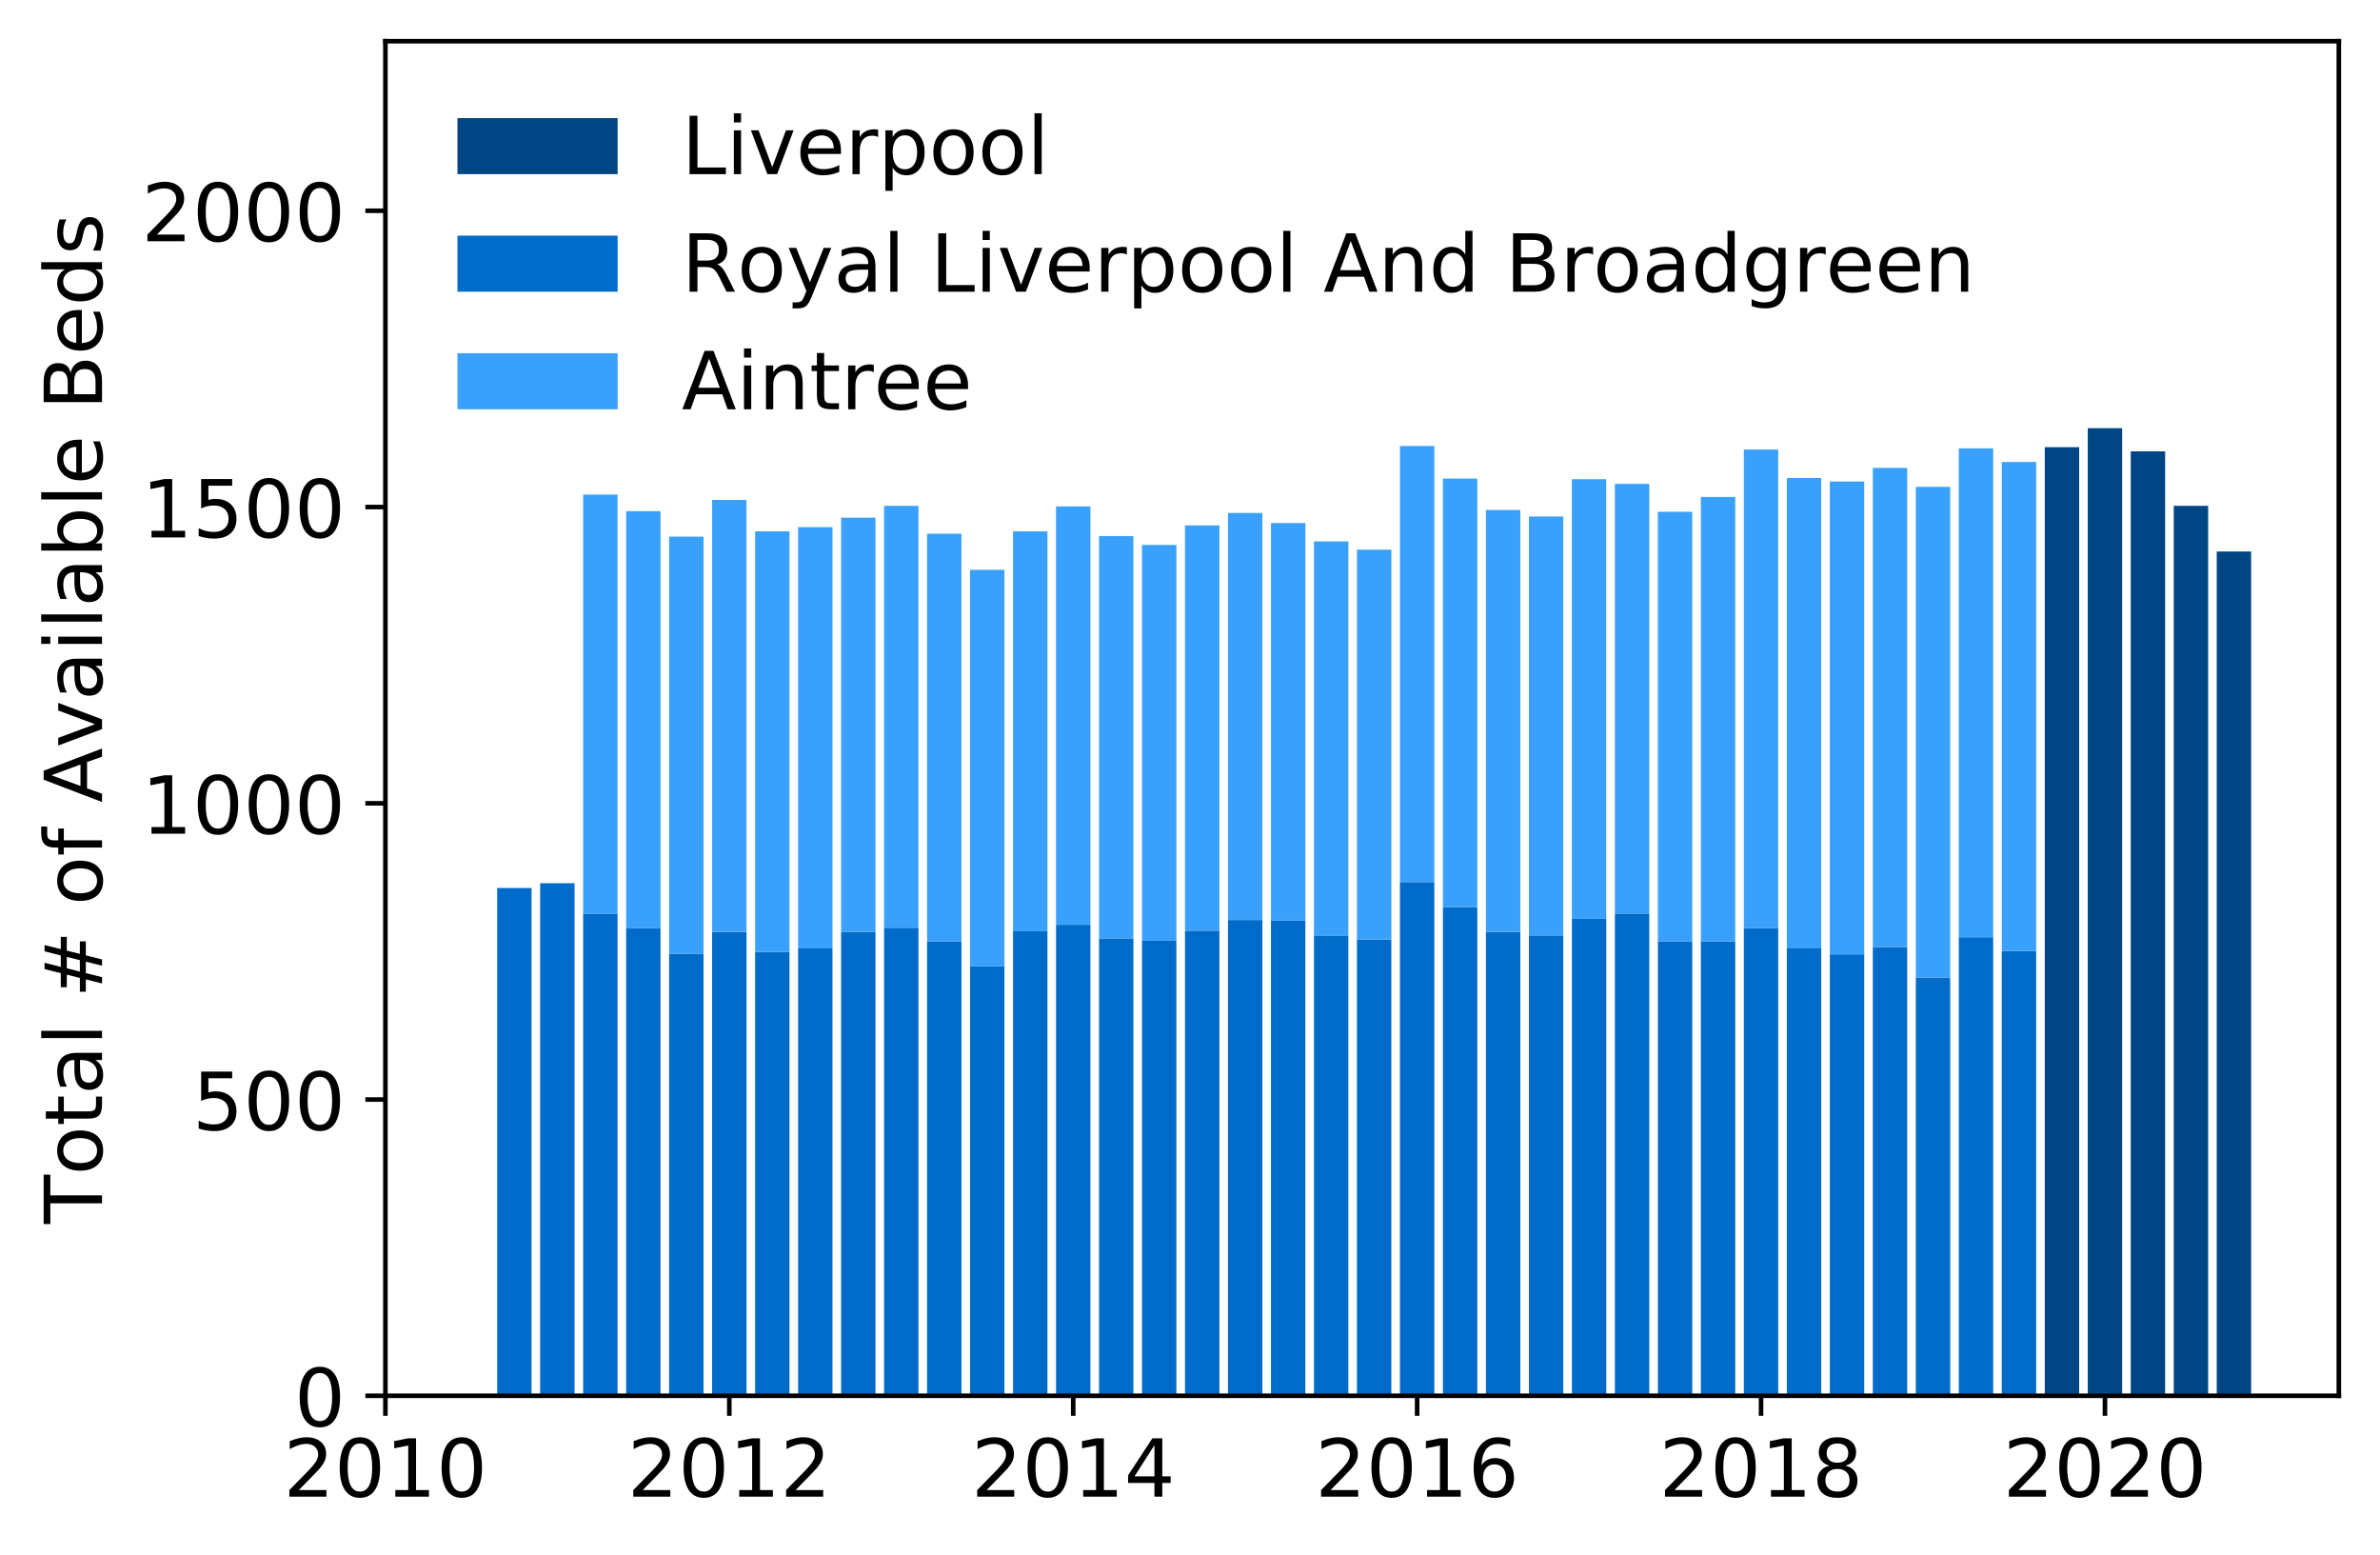 <?xml version="1.0" encoding="utf-8" standalone="no"?>
<!DOCTYPE svg PUBLIC "-//W3C//DTD SVG 1.1//EN"
  "http://www.w3.org/Graphics/SVG/1.1/DTD/svg11.dtd">
<!-- Created with matplotlib (https://matplotlib.org/) -->
<svg height="271.709pt" version="1.1" viewBox="0 0 416.089 271.709" width="416.089pt" xmlns="http://www.w3.org/2000/svg" xmlns:xlink="http://www.w3.org/1999/xlink">
 <defs>
  <style type="text/css">
*{stroke-linecap:butt;stroke-linejoin:round;}
  </style>
 </defs>
 <g id="figure_1">
  <g id="patch_1">
   <path d="M -0 271.709 
L 416.089 271.709 
L 416.089 0 
L -0 0 
z
" style="fill:#ffffff;"/>
  </g>
  <g id="axes_1">
   <g id="patch_2">
    <path d="M 67.379 243.96 
L 408.889 243.96 
L 408.889 7.2 
L 67.379 7.2 
z
" style="fill:#ffffff;"/>
   </g>
   <g id="patch_3">
    <path clip-path="url(#p929b7afe7a)" d="M 387.545 243.96 
L 393.558 243.96 
L 393.558 96.386 
L 387.545 96.386 
z
" style="fill:#004684;"/>
   </g>
   <g id="patch_4">
    <path clip-path="url(#p929b7afe7a)" d="M 380.029 243.96 
L 386.042 243.96 
L 386.042 88.412 
L 380.029 88.412 
z
" style="fill:#004684;"/>
   </g>
   <g id="patch_5">
    <path clip-path="url(#p929b7afe7a)" d="M 372.514 243.96 
L 378.526 243.96 
L 378.526 78.885 
L 372.514 78.885 
z
" style="fill:#004684;"/>
   </g>
   <g id="patch_6">
    <path clip-path="url(#p929b7afe7a)" d="M 364.998 243.96 
L 371.011 243.96 
L 371.011 74.846 
L 364.998 74.846 
z
" style="fill:#004684;"/>
   </g>
   <g id="patch_7">
    <path clip-path="url(#p929b7afe7a)" d="M 357.483 243.96 
L 363.495 243.96 
L 363.495 78.16 
L 357.483 78.16 
z
" style="fill:#004684;"/>
   </g>
   <g id="patch_8">
    <path clip-path="url(#p929b7afe7a)" d="M 349.967 243.96 
L 355.979 243.96 
L 355.979 166.186 
L 349.967 166.186 
z
" style="fill:#006bc8;"/>
   </g>
   <g id="patch_9">
    <path clip-path="url(#p929b7afe7a)" d="M 342.451 243.96 
L 348.464 243.96 
L 348.464 163.804 
L 342.451 163.804 
z
" style="fill:#006bc8;"/>
   </g>
   <g id="patch_10">
    <path clip-path="url(#p929b7afe7a)" d="M 334.936 243.96 
L 340.948 243.96 
L 340.948 170.846 
L 334.936 170.846 
z
" style="fill:#006bc8;"/>
   </g>
   <g id="patch_11">
    <path clip-path="url(#p929b7afe7a)" d="M 327.42 243.96 
L 333.433 243.96 
L 333.433 165.565 
L 327.42 165.565 
z
" style="fill:#006bc8;"/>
   </g>
   <g id="patch_12">
    <path clip-path="url(#p929b7afe7a)" d="M 319.904 243.96 
L 325.917 243.96 
L 325.917 166.807 
L 319.904 166.807 
z
" style="fill:#006bc8;"/>
   </g>
   <g id="patch_13">
    <path clip-path="url(#p929b7afe7a)" d="M 312.389 243.96 
L 318.401 243.96 
L 318.401 165.772 
L 312.389 165.772 
z
" style="fill:#006bc8;"/>
   </g>
   <g id="patch_14">
    <path clip-path="url(#p929b7afe7a)" d="M 304.873 243.96 
L 310.886 243.96 
L 310.886 162.251 
L 304.873 162.251 
z
" style="fill:#006bc8;"/>
   </g>
   <g id="patch_15">
    <path clip-path="url(#p929b7afe7a)" d="M 297.358 243.96 
L 303.37 243.96 
L 303.37 164.529 
L 297.358 164.529 
z
" style="fill:#006bc8;"/>
   </g>
   <g id="patch_16">
    <path clip-path="url(#p929b7afe7a)" d="M 289.842 243.96 
L 295.854 243.96 
L 295.854 164.529 
L 289.842 164.529 
z
" style="fill:#006bc8;"/>
   </g>
   <g id="patch_17">
    <path clip-path="url(#p929b7afe7a)" d="M 282.326 243.96 
L 288.339 243.96 
L 288.339 159.662 
L 282.326 159.662 
z
" style="fill:#006bc8;"/>
   </g>
   <g id="patch_18">
    <path clip-path="url(#p929b7afe7a)" d="M 274.811 243.96 
L 280.823 243.96 
L 280.823 160.594 
L 274.811 160.594 
z
" style="fill:#006bc8;"/>
   </g>
   <g id="patch_19">
    <path clip-path="url(#p929b7afe7a)" d="M 267.295 243.96 
L 273.308 243.96 
L 273.308 163.493 
L 267.295 163.493 
z
" style="fill:#006bc8;"/>
   </g>
   <g id="patch_20">
    <path clip-path="url(#p929b7afe7a)" d="M 259.779 243.96 
L 265.792 243.96 
L 265.792 162.872 
L 259.779 162.872 
z
" style="fill:#006bc8;"/>
   </g>
   <g id="patch_21">
    <path clip-path="url(#p929b7afe7a)" d="M 252.264 243.96 
L 258.276 243.96 
L 258.276 158.523 
L 252.264 158.523 
z
" style="fill:#006bc8;"/>
   </g>
   <g id="patch_22">
    <path clip-path="url(#p929b7afe7a)" d="M 244.748 243.96 
L 250.761 243.96 
L 250.761 154.173 
L 244.748 154.173 
z
" style="fill:#006bc8;"/>
   </g>
   <g id="patch_23">
    <path clip-path="url(#p929b7afe7a)" d="M 237.232 243.96 
L 243.245 243.96 
L 243.245 164.218 
L 237.232 164.218 
z
" style="fill:#006bc8;"/>
   </g>
   <g id="patch_24">
    <path clip-path="url(#p929b7afe7a)" d="M 229.717 243.96 
L 235.729 243.96 
L 235.729 163.597 
L 229.717 163.597 
z
" style="fill:#006bc8;"/>
   </g>
   <g id="patch_25">
    <path clip-path="url(#p929b7afe7a)" d="M 222.201 243.96 
L 228.214 243.96 
L 228.214 160.904 
L 222.201 160.904 
z
" style="fill:#006bc8;"/>
   </g>
   <g id="patch_26">
    <path clip-path="url(#p929b7afe7a)" d="M 214.686 243.96 
L 220.698 243.96 
L 220.698 160.801 
L 214.686 160.801 
z
" style="fill:#006bc8;"/>
   </g>
   <g id="patch_27">
    <path clip-path="url(#p929b7afe7a)" d="M 207.17 243.96 
L 213.183 243.96 
L 213.183 162.665 
L 207.17 162.665 
z
" style="fill:#006bc8;"/>
   </g>
   <g id="patch_28">
    <path clip-path="url(#p929b7afe7a)" d="M 199.654 243.96 
L 205.667 243.96 
L 205.667 164.426 
L 199.654 164.426 
z
" style="fill:#006bc8;"/>
   </g>
   <g id="patch_29">
    <path clip-path="url(#p929b7afe7a)" d="M 192.139 243.96 
L 198.151 243.96 
L 198.151 164.011 
L 192.139 164.011 
z
" style="fill:#006bc8;"/>
   </g>
   <g id="patch_30">
    <path clip-path="url(#p929b7afe7a)" d="M 184.623 243.96 
L 190.636 243.96 
L 190.636 161.629 
L 184.623 161.629 
z
" style="fill:#006bc8;"/>
   </g>
   <g id="patch_31">
    <path clip-path="url(#p929b7afe7a)" d="M 177.107 243.96 
L 183.12 243.96 
L 183.12 162.769 
L 177.107 162.769 
z
" style="fill:#006bc8;"/>
   </g>
   <g id="patch_32">
    <path clip-path="url(#p929b7afe7a)" d="M 169.592 243.96 
L 175.604 243.96 
L 175.604 168.879 
L 169.592 168.879 
z
" style="fill:#006bc8;"/>
   </g>
   <g id="patch_33">
    <path clip-path="url(#p929b7afe7a)" d="M 162.076 243.96 
L 168.089 243.96 
L 168.089 164.529 
L 162.076 164.529 
z
" style="fill:#006bc8;"/>
   </g>
   <g id="patch_34">
    <path clip-path="url(#p929b7afe7a)" d="M 154.561 243.96 
L 160.573 243.96 
L 160.573 162.147 
L 154.561 162.147 
z
" style="fill:#006bc8;"/>
   </g>
   <g id="patch_35">
    <path clip-path="url(#p929b7afe7a)" d="M 147.045 243.96 
L 153.058 243.96 
L 153.058 162.872 
L 147.045 162.872 
z
" style="fill:#006bc8;"/>
   </g>
   <g id="patch_36">
    <path clip-path="url(#p929b7afe7a)" d="M 139.529 243.96 
L 145.542 243.96 
L 145.542 165.772 
L 139.529 165.772 
z
" style="fill:#006bc8;"/>
   </g>
   <g id="patch_37">
    <path clip-path="url(#p929b7afe7a)" d="M 132.014 243.96 
L 138.026 243.96 
L 138.026 166.393 
L 132.014 166.393 
z
" style="fill:#006bc8;"/>
   </g>
   <g id="patch_38">
    <path clip-path="url(#p929b7afe7a)" d="M 124.498 243.96 
L 130.511 243.96 
L 130.511 162.872 
L 124.498 162.872 
z
" style="fill:#006bc8;"/>
   </g>
   <g id="patch_39">
    <path clip-path="url(#p929b7afe7a)" d="M 116.983 243.96 
L 122.995 243.96 
L 122.995 166.704 
L 116.983 166.704 
z
" style="fill:#006bc8;"/>
   </g>
   <g id="patch_40">
    <path clip-path="url(#p929b7afe7a)" d="M 109.467 243.96 
L 115.479 243.96 
L 115.479 162.251 
L 109.467 162.251 
z
" style="fill:#006bc8;"/>
   </g>
   <g id="patch_41">
    <path clip-path="url(#p929b7afe7a)" d="M 101.951 243.96 
L 107.964 243.96 
L 107.964 159.765 
L 101.951 159.765 
z
" style="fill:#006bc8;"/>
   </g>
   <g id="patch_42">
    <path clip-path="url(#p929b7afe7a)" d="M 94.436 243.96 
L 100.448 243.96 
L 100.448 154.38 
L 94.436 154.38 
z
" style="fill:#006bc8;"/>
   </g>
   <g id="patch_43">
    <path clip-path="url(#p929b7afe7a)" d="M 86.92 243.96 
L 92.933 243.96 
L 92.933 155.209 
L 86.92 155.209 
z
" style="fill:#006bc8;"/>
   </g>
   <g id="patch_44">
    <path clip-path="url(#p929b7afe7a)" d="M 349.967 166.186 
L 355.979 166.186 
L 355.979 80.749 
L 349.967 80.749 
z
" style="fill:#39a1fc;"/>
   </g>
   <g id="patch_45">
    <path clip-path="url(#p929b7afe7a)" d="M 342.451 163.804 
L 348.464 163.804 
L 348.464 78.367 
L 342.451 78.367 
z
" style="fill:#39a1fc;"/>
   </g>
   <g id="patch_46">
    <path clip-path="url(#p929b7afe7a)" d="M 334.936 170.846 
L 340.948 170.846 
L 340.948 85.098 
L 334.936 85.098 
z
" style="fill:#39a1fc;"/>
   </g>
   <g id="patch_47">
    <path clip-path="url(#p929b7afe7a)" d="M 327.42 165.565 
L 333.433 165.565 
L 333.433 81.784 
L 327.42 81.784 
z
" style="fill:#39a1fc;"/>
   </g>
   <g id="patch_48">
    <path clip-path="url(#p929b7afe7a)" d="M 319.904 166.807 
L 325.917 166.807 
L 325.917 84.166 
L 319.904 84.166 
z
" style="fill:#39a1fc;"/>
   </g>
   <g id="patch_49">
    <path clip-path="url(#p929b7afe7a)" d="M 312.389 165.772 
L 318.401 165.772 
L 318.401 83.545 
L 312.389 83.545 
z
" style="fill:#39a1fc;"/>
   </g>
   <g id="patch_50">
    <path clip-path="url(#p929b7afe7a)" d="M 304.873 162.251 
L 310.886 162.251 
L 310.886 78.574 
L 304.873 78.574 
z
" style="fill:#39a1fc;"/>
   </g>
   <g id="patch_51">
    <path clip-path="url(#p929b7afe7a)" d="M 297.358 164.529 
L 303.37 164.529 
L 303.37 86.859 
L 297.358 86.859 
z
" style="fill:#39a1fc;"/>
   </g>
   <g id="patch_52">
    <path clip-path="url(#p929b7afe7a)" d="M 289.842 164.529 
L 295.854 164.529 
L 295.854 89.448 
L 289.842 89.448 
z
" style="fill:#39a1fc;"/>
   </g>
   <g id="patch_53">
    <path clip-path="url(#p929b7afe7a)" d="M 282.326 159.662 
L 288.339 159.662 
L 288.339 84.58 
L 282.326 84.58 
z
" style="fill:#39a1fc;"/>
   </g>
   <g id="patch_54">
    <path clip-path="url(#p929b7afe7a)" d="M 274.811 160.594 
L 280.823 160.594 
L 280.823 83.752 
L 274.811 83.752 
z
" style="fill:#39a1fc;"/>
   </g>
   <g id="patch_55">
    <path clip-path="url(#p929b7afe7a)" d="M 267.295 163.493 
L 273.308 163.493 
L 273.308 90.276 
L 267.295 90.276 
z
" style="fill:#39a1fc;"/>
   </g>
   <g id="patch_56">
    <path clip-path="url(#p929b7afe7a)" d="M 259.779 162.872 
L 265.792 162.872 
L 265.792 89.137 
L 259.779 89.137 
z
" style="fill:#39a1fc;"/>
   </g>
   <g id="patch_57">
    <path clip-path="url(#p929b7afe7a)" d="M 252.264 158.523 
L 258.276 158.523 
L 258.276 83.648 
L 252.264 83.648 
z
" style="fill:#39a1fc;"/>
   </g>
   <g id="patch_58">
    <path clip-path="url(#p929b7afe7a)" d="M 244.748 154.173 
L 250.761 154.173 
L 250.761 77.953 
L 244.748 77.953 
z
" style="fill:#39a1fc;"/>
   </g>
   <g id="patch_59">
    <path clip-path="url(#p929b7afe7a)" d="M 237.232 164.218 
L 243.245 164.218 
L 243.245 96.076 
L 237.232 96.076 
z
" style="fill:#39a1fc;"/>
   </g>
   <g id="patch_60">
    <path clip-path="url(#p929b7afe7a)" d="M 229.717 163.597 
L 235.729 163.597 
L 235.729 94.626 
L 229.717 94.626 
z
" style="fill:#39a1fc;"/>
   </g>
   <g id="patch_61">
    <path clip-path="url(#p929b7afe7a)" d="M 222.201 160.904 
L 228.214 160.904 
L 228.214 91.415 
L 222.201 91.415 
z
" style="fill:#39a1fc;"/>
   </g>
   <g id="patch_62">
    <path clip-path="url(#p929b7afe7a)" d="M 214.686 160.801 
L 220.698 160.801 
L 220.698 89.655 
L 214.686 89.655 
z
" style="fill:#39a1fc;"/>
   </g>
   <g id="patch_63">
    <path clip-path="url(#p929b7afe7a)" d="M 207.17 162.665 
L 213.183 162.665 
L 213.183 91.83 
L 207.17 91.83 
z
" style="fill:#39a1fc;"/>
   </g>
   <g id="patch_64">
    <path clip-path="url(#p929b7afe7a)" d="M 199.654 164.426 
L 205.667 164.426 
L 205.667 95.247 
L 199.654 95.247 
z
" style="fill:#39a1fc;"/>
   </g>
   <g id="patch_65">
    <path clip-path="url(#p929b7afe7a)" d="M 192.139 164.011 
L 198.151 164.011 
L 198.151 93.694 
L 192.139 93.694 
z
" style="fill:#39a1fc;"/>
   </g>
   <g id="patch_66">
    <path clip-path="url(#p929b7afe7a)" d="M 184.623 161.629 
L 190.636 161.629 
L 190.636 88.516 
L 184.623 88.516 
z
" style="fill:#39a1fc;"/>
   </g>
   <g id="patch_67">
    <path clip-path="url(#p929b7afe7a)" d="M 177.107 162.769 
L 183.12 162.769 
L 183.12 92.865 
L 177.107 92.865 
z
" style="fill:#39a1fc;"/>
   </g>
   <g id="patch_68">
    <path clip-path="url(#p929b7afe7a)" d="M 169.592 168.879 
L 175.604 168.879 
L 175.604 99.597 
L 169.592 99.597 
z
" style="fill:#39a1fc;"/>
   </g>
   <g id="patch_69">
    <path clip-path="url(#p929b7afe7a)" d="M 162.076 164.529 
L 168.089 164.529 
L 168.089 93.279 
L 162.076 93.279 
z
" style="fill:#39a1fc;"/>
   </g>
   <g id="patch_70">
    <path clip-path="url(#p929b7afe7a)" d="M 154.561 162.147 
L 160.573 162.147 
L 160.573 88.412 
L 154.561 88.412 
z
" style="fill:#39a1fc;"/>
   </g>
   <g id="patch_71">
    <path clip-path="url(#p929b7afe7a)" d="M 147.045 162.872 
L 153.058 162.872 
L 153.058 90.483 
L 147.045 90.483 
z
" style="fill:#39a1fc;"/>
   </g>
   <g id="patch_72">
    <path clip-path="url(#p929b7afe7a)" d="M 139.529 165.772 
L 145.542 165.772 
L 145.542 92.14 
L 139.529 92.14 
z
" style="fill:#39a1fc;"/>
   </g>
   <g id="patch_73">
    <path clip-path="url(#p929b7afe7a)" d="M 132.014 166.393 
L 138.026 166.393 
L 138.026 92.865 
L 132.014 92.865 
z
" style="fill:#39a1fc;"/>
   </g>
   <g id="patch_74">
    <path clip-path="url(#p929b7afe7a)" d="M 124.498 162.872 
L 130.511 162.872 
L 130.511 87.377 
L 124.498 87.377 
z
" style="fill:#39a1fc;"/>
   </g>
   <g id="patch_75">
    <path clip-path="url(#p929b7afe7a)" d="M 116.983 166.704 
L 122.995 166.704 
L 122.995 93.797 
L 116.983 93.797 
z
" style="fill:#39a1fc;"/>
   </g>
   <g id="patch_76">
    <path clip-path="url(#p929b7afe7a)" d="M 109.467 162.251 
L 115.479 162.251 
L 115.479 89.344 
L 109.467 89.344 
z
" style="fill:#39a1fc;"/>
   </g>
   <g id="patch_77">
    <path clip-path="url(#p929b7afe7a)" d="M 101.951 159.765 
L 107.964 159.765 
L 107.964 86.444 
L 101.951 86.444 
z
" style="fill:#39a1fc;"/>
   </g>
   <g id="matplotlib.axis_1">
    <g id="xtick_1">
     <g id="line2d_1">
      <defs>
       <path d="M 0 0 
L 0 3.5 
" id="mff092f3f99" style="stroke:#000000;stroke-width:0.8;"/>
      </defs>
      <g>
       <use style="stroke:#000000;stroke-width:0.8;" x="67.379" xlink:href="#mff092f3f99" y="243.96"/>
      </g>
     </g>
     <g id="text_1">
      <!-- 2010 -->
      <defs>
       <path d="M 19.188 8.297 
L 53.609 8.297 
L 53.609 0 
L 7.328 0 
L 7.328 8.297 
Q 12.938 14.109 22.625 23.891 
Q 32.328 33.688 34.812 36.531 
Q 39.547 41.844 41.422 45.531 
Q 43.312 49.219 43.312 52.781 
Q 43.312 58.594 39.234 62.25 
Q 35.156 65.922 28.609 65.922 
Q 23.969 65.922 18.812 64.312 
Q 13.672 62.703 7.812 59.422 
L 7.812 69.391 
Q 13.766 71.781 18.938 73 
Q 24.125 74.219 28.422 74.219 
Q 39.75 74.219 46.484 68.547 
Q 53.219 62.891 53.219 53.422 
Q 53.219 48.922 51.531 44.891 
Q 49.859 40.875 45.406 35.406 
Q 44.188 33.984 37.641 27.219 
Q 31.109 20.453 19.188 8.297 
z
" id="DejaVuSans-50"/>
       <path d="M 31.781 66.406 
Q 24.172 66.406 20.328 58.906 
Q 16.5 51.422 16.5 36.375 
Q 16.5 21.391 20.328 13.891 
Q 24.172 6.391 31.781 6.391 
Q 39.453 6.391 43.281 13.891 
Q 47.125 21.391 47.125 36.375 
Q 47.125 51.422 43.281 58.906 
Q 39.453 66.406 31.781 66.406 
z
M 31.781 74.219 
Q 44.047 74.219 50.516 64.516 
Q 56.984 54.828 56.984 36.375 
Q 56.984 17.969 50.516 8.266 
Q 44.047 -1.422 31.781 -1.422 
Q 19.531 -1.422 13.062 8.266 
Q 6.594 17.969 6.594 36.375 
Q 6.594 54.828 13.062 64.516 
Q 19.531 74.219 31.781 74.219 
z
" id="DejaVuSans-48"/>
       <path d="M 12.406 8.297 
L 28.516 8.297 
L 28.516 63.922 
L 10.984 60.406 
L 10.984 69.391 
L 28.422 72.906 
L 38.281 72.906 
L 38.281 8.297 
L 54.391 8.297 
L 54.391 0 
L 12.406 0 
z
" id="DejaVuSans-49"/>
      </defs>
      <g transform="translate(49.564 261.598)scale(0.14 -0.14)">
       <use xlink:href="#DejaVuSans-50"/>
       <use x="63.623" xlink:href="#DejaVuSans-48"/>
       <use x="127.246" xlink:href="#DejaVuSans-49"/>
       <use x="190.869" xlink:href="#DejaVuSans-48"/>
      </g>
     </g>
    </g>
    <g id="xtick_2">
     <g id="line2d_2">
      <g>
       <use style="stroke:#000000;stroke-width:0.8;" x="127.504" xlink:href="#mff092f3f99" y="243.96"/>
      </g>
     </g>
     <g id="text_2">
      <!-- 2012 -->
      <g transform="translate(109.689 261.598)scale(0.14 -0.14)">
       <use xlink:href="#DejaVuSans-50"/>
       <use x="63.623" xlink:href="#DejaVuSans-48"/>
       <use x="127.246" xlink:href="#DejaVuSans-49"/>
       <use x="190.869" xlink:href="#DejaVuSans-50"/>
      </g>
     </g>
    </g>
    <g id="xtick_3">
     <g id="line2d_3">
      <g>
       <use style="stroke:#000000;stroke-width:0.8;" x="187.629" xlink:href="#mff092f3f99" y="243.96"/>
      </g>
     </g>
     <g id="text_3">
      <!-- 2014 -->
      <defs>
       <path d="M 37.797 64.312 
L 12.891 25.391 
L 37.797 25.391 
z
M 35.203 72.906 
L 47.609 72.906 
L 47.609 25.391 
L 58.016 25.391 
L 58.016 17.188 
L 47.609 17.188 
L 47.609 0 
L 37.797 0 
L 37.797 17.188 
L 4.891 17.188 
L 4.891 26.703 
z
" id="DejaVuSans-52"/>
      </defs>
      <g transform="translate(169.814 261.598)scale(0.14 -0.14)">
       <use xlink:href="#DejaVuSans-50"/>
       <use x="63.623" xlink:href="#DejaVuSans-48"/>
       <use x="127.246" xlink:href="#DejaVuSans-49"/>
       <use x="190.869" xlink:href="#DejaVuSans-52"/>
      </g>
     </g>
    </g>
    <g id="xtick_4">
     <g id="line2d_4">
      <g>
       <use style="stroke:#000000;stroke-width:0.8;" x="247.754" xlink:href="#mff092f3f99" y="243.96"/>
      </g>
     </g>
     <g id="text_4">
      <!-- 2016 -->
      <defs>
       <path d="M 33.016 40.375 
Q 26.375 40.375 22.484 35.828 
Q 18.609 31.297 18.609 23.391 
Q 18.609 15.531 22.484 10.953 
Q 26.375 6.391 33.016 6.391 
Q 39.656 6.391 43.531 10.953 
Q 47.406 15.531 47.406 23.391 
Q 47.406 31.297 43.531 35.828 
Q 39.656 40.375 33.016 40.375 
z
M 52.594 71.297 
L 52.594 62.312 
Q 48.875 64.062 45.094 64.984 
Q 41.312 65.922 37.594 65.922 
Q 27.828 65.922 22.672 59.328 
Q 17.531 52.734 16.797 39.406 
Q 19.672 43.656 24.016 45.922 
Q 28.375 48.188 33.594 48.188 
Q 44.578 48.188 50.953 41.516 
Q 57.328 34.859 57.328 23.391 
Q 57.328 12.156 50.688 5.359 
Q 44.047 -1.422 33.016 -1.422 
Q 20.359 -1.422 13.672 8.266 
Q 6.984 17.969 6.984 36.375 
Q 6.984 53.656 15.188 63.938 
Q 23.391 74.219 37.203 74.219 
Q 40.922 74.219 44.703 73.484 
Q 48.484 72.75 52.594 71.297 
z
" id="DejaVuSans-54"/>
      </defs>
      <g transform="translate(229.939 261.598)scale(0.14 -0.14)">
       <use xlink:href="#DejaVuSans-50"/>
       <use x="63.623" xlink:href="#DejaVuSans-48"/>
       <use x="127.246" xlink:href="#DejaVuSans-49"/>
       <use x="190.869" xlink:href="#DejaVuSans-54"/>
      </g>
     </g>
    </g>
    <g id="xtick_5">
     <g id="line2d_5">
      <g>
       <use style="stroke:#000000;stroke-width:0.8;" x="307.879" xlink:href="#mff092f3f99" y="243.96"/>
      </g>
     </g>
     <g id="text_5">
      <!-- 2018 -->
      <defs>
       <path d="M 31.781 34.625 
Q 24.75 34.625 20.719 30.859 
Q 16.703 27.094 16.703 20.516 
Q 16.703 13.922 20.719 10.156 
Q 24.75 6.391 31.781 6.391 
Q 38.812 6.391 42.859 10.172 
Q 46.922 13.969 46.922 20.516 
Q 46.922 27.094 42.891 30.859 
Q 38.875 34.625 31.781 34.625 
z
M 21.922 38.812 
Q 15.578 40.375 12.031 44.719 
Q 8.5 49.078 8.5 55.328 
Q 8.5 64.062 14.719 69.141 
Q 20.953 74.219 31.781 74.219 
Q 42.672 74.219 48.875 69.141 
Q 55.078 64.062 55.078 55.328 
Q 55.078 49.078 51.531 44.719 
Q 48 40.375 41.703 38.812 
Q 48.828 37.156 52.797 32.312 
Q 56.781 27.484 56.781 20.516 
Q 56.781 9.906 50.312 4.234 
Q 43.844 -1.422 31.781 -1.422 
Q 19.734 -1.422 13.25 4.234 
Q 6.781 9.906 6.781 20.516 
Q 6.781 27.484 10.781 32.312 
Q 14.797 37.156 21.922 38.812 
z
M 18.312 54.391 
Q 18.312 48.734 21.844 45.562 
Q 25.391 42.391 31.781 42.391 
Q 38.141 42.391 41.719 45.562 
Q 45.312 48.734 45.312 54.391 
Q 45.312 60.062 41.719 63.234 
Q 38.141 66.406 31.781 66.406 
Q 25.391 66.406 21.844 63.234 
Q 18.312 60.062 18.312 54.391 
z
" id="DejaVuSans-56"/>
      </defs>
      <g transform="translate(290.064 261.598)scale(0.14 -0.14)">
       <use xlink:href="#DejaVuSans-50"/>
       <use x="63.623" xlink:href="#DejaVuSans-48"/>
       <use x="127.246" xlink:href="#DejaVuSans-49"/>
       <use x="190.869" xlink:href="#DejaVuSans-56"/>
      </g>
     </g>
    </g>
    <g id="xtick_6">
     <g id="line2d_6">
      <g>
       <use style="stroke:#000000;stroke-width:0.8;" x="368.004" xlink:href="#mff092f3f99" y="243.96"/>
      </g>
     </g>
     <g id="text_6">
      <!-- 2020 -->
      <g transform="translate(350.189 261.598)scale(0.14 -0.14)">
       <use xlink:href="#DejaVuSans-50"/>
       <use x="63.623" xlink:href="#DejaVuSans-48"/>
       <use x="127.246" xlink:href="#DejaVuSans-50"/>
       <use x="190.869" xlink:href="#DejaVuSans-48"/>
      </g>
     </g>
    </g>
   </g>
   <g id="matplotlib.axis_2">
    <g id="ytick_1">
     <g id="line2d_7">
      <defs>
       <path d="M 0 0 
L -3.5 0 
" id="m79881c5749" style="stroke:#000000;stroke-width:0.8;"/>
      </defs>
      <g>
       <use style="stroke:#000000;stroke-width:0.8;" x="67.379" xlink:href="#m79881c5749" y="243.96"/>
      </g>
     </g>
     <g id="text_7">
      <!-- 0 -->
      <g transform="translate(51.472 249.279)scale(0.14 -0.14)">
       <use xlink:href="#DejaVuSans-48"/>
      </g>
     </g>
    </g>
    <g id="ytick_2">
     <g id="line2d_8">
      <g>
       <use style="stroke:#000000;stroke-width:0.8;" x="67.379" xlink:href="#m79881c5749" y="192.18"/>
      </g>
     </g>
     <g id="text_8">
      <!-- 500 -->
      <defs>
       <path d="M 10.797 72.906 
L 49.516 72.906 
L 49.516 64.594 
L 19.828 64.594 
L 19.828 46.734 
Q 21.969 47.469 24.109 47.828 
Q 26.266 48.188 28.422 48.188 
Q 40.625 48.188 47.75 41.5 
Q 54.891 34.812 54.891 23.391 
Q 54.891 11.625 47.562 5.094 
Q 40.234 -1.422 26.906 -1.422 
Q 22.312 -1.422 17.547 -0.641 
Q 12.797 0.141 7.719 1.703 
L 7.719 11.625 
Q 12.109 9.234 16.797 8.062 
Q 21.484 6.891 26.703 6.891 
Q 35.156 6.891 40.078 11.328 
Q 45.016 15.766 45.016 23.391 
Q 45.016 31 40.078 35.438 
Q 35.156 39.891 26.703 39.891 
Q 22.75 39.891 18.812 39.016 
Q 14.891 38.141 10.797 36.281 
z
" id="DejaVuSans-53"/>
      </defs>
      <g transform="translate(33.657 197.499)scale(0.14 -0.14)">
       <use xlink:href="#DejaVuSans-53"/>
       <use x="63.623" xlink:href="#DejaVuSans-48"/>
       <use x="127.246" xlink:href="#DejaVuSans-48"/>
      </g>
     </g>
    </g>
    <g id="ytick_3">
     <g id="line2d_9">
      <g>
       <use style="stroke:#000000;stroke-width:0.8;" x="67.379" xlink:href="#m79881c5749" y="140.4"/>
      </g>
     </g>
     <g id="text_9">
      <!-- 1000 -->
      <g transform="translate(24.749 145.718)scale(0.14 -0.14)">
       <use xlink:href="#DejaVuSans-49"/>
       <use x="63.623" xlink:href="#DejaVuSans-48"/>
       <use x="127.246" xlink:href="#DejaVuSans-48"/>
       <use x="190.869" xlink:href="#DejaVuSans-48"/>
      </g>
     </g>
    </g>
    <g id="ytick_4">
     <g id="line2d_10">
      <g>
       <use style="stroke:#000000;stroke-width:0.8;" x="67.379" xlink:href="#m79881c5749" y="88.619"/>
      </g>
     </g>
     <g id="text_10">
      <!-- 1500 -->
      <g transform="translate(24.749 93.938)scale(0.14 -0.14)">
       <use xlink:href="#DejaVuSans-49"/>
       <use x="63.623" xlink:href="#DejaVuSans-53"/>
       <use x="127.246" xlink:href="#DejaVuSans-48"/>
       <use x="190.869" xlink:href="#DejaVuSans-48"/>
      </g>
     </g>
    </g>
    <g id="ytick_5">
     <g id="line2d_11">
      <g>
       <use style="stroke:#000000;stroke-width:0.8;" x="67.379" xlink:href="#m79881c5749" y="36.839"/>
      </g>
     </g>
     <g id="text_11">
      <!-- 2000 -->
      <g transform="translate(24.749 42.158)scale(0.14 -0.14)">
       <use xlink:href="#DejaVuSans-50"/>
       <use x="63.623" xlink:href="#DejaVuSans-48"/>
       <use x="127.246" xlink:href="#DejaVuSans-48"/>
       <use x="190.869" xlink:href="#DejaVuSans-48"/>
      </g>
     </g>
    </g>
    <g id="text_12">
     <!-- Total # of Available Beds -->
     <defs>
      <path d="M -0.297 72.906 
L 61.375 72.906 
L 61.375 64.594 
L 35.5 64.594 
L 35.5 0 
L 25.594 0 
L 25.594 64.594 
L -0.297 64.594 
z
" id="DejaVuSans-84"/>
      <path d="M 30.609 48.391 
Q 23.391 48.391 19.188 42.75 
Q 14.984 37.109 14.984 27.297 
Q 14.984 17.484 19.156 11.844 
Q 23.344 6.203 30.609 6.203 
Q 37.797 6.203 41.984 11.859 
Q 46.188 17.531 46.188 27.297 
Q 46.188 37.016 41.984 42.703 
Q 37.797 48.391 30.609 48.391 
z
M 30.609 56 
Q 42.328 56 49.016 48.375 
Q 55.719 40.766 55.719 27.297 
Q 55.719 13.875 49.016 6.219 
Q 42.328 -1.422 30.609 -1.422 
Q 18.844 -1.422 12.172 6.219 
Q 5.516 13.875 5.516 27.297 
Q 5.516 40.766 12.172 48.375 
Q 18.844 56 30.609 56 
z
" id="DejaVuSans-111"/>
      <path d="M 18.312 70.219 
L 18.312 54.688 
L 36.812 54.688 
L 36.812 47.703 
L 18.312 47.703 
L 18.312 18.016 
Q 18.312 11.328 20.141 9.422 
Q 21.969 7.516 27.594 7.516 
L 36.812 7.516 
L 36.812 0 
L 27.594 0 
Q 17.188 0 13.234 3.875 
Q 9.281 7.766 9.281 18.016 
L 9.281 47.703 
L 2.688 47.703 
L 2.688 54.688 
L 9.281 54.688 
L 9.281 70.219 
z
" id="DejaVuSans-116"/>
      <path d="M 34.281 27.484 
Q 23.391 27.484 19.188 25 
Q 14.984 22.516 14.984 16.5 
Q 14.984 11.719 18.141 8.906 
Q 21.297 6.109 26.703 6.109 
Q 34.188 6.109 38.703 11.406 
Q 43.219 16.703 43.219 25.484 
L 43.219 27.484 
z
M 52.203 31.203 
L 52.203 0 
L 43.219 0 
L 43.219 8.297 
Q 40.141 3.328 35.547 0.953 
Q 30.953 -1.422 24.312 -1.422 
Q 15.922 -1.422 10.953 3.297 
Q 6 8.016 6 15.922 
Q 6 25.141 12.172 29.828 
Q 18.359 34.516 30.609 34.516 
L 43.219 34.516 
L 43.219 35.406 
Q 43.219 41.609 39.141 45 
Q 35.062 48.391 27.688 48.391 
Q 23 48.391 18.547 47.266 
Q 14.109 46.141 10.016 43.891 
L 10.016 52.203 
Q 14.938 54.109 19.578 55.047 
Q 24.219 56 28.609 56 
Q 40.484 56 46.344 49.844 
Q 52.203 43.703 52.203 31.203 
z
" id="DejaVuSans-97"/>
      <path d="M 9.422 75.984 
L 18.406 75.984 
L 18.406 0 
L 9.422 0 
z
" id="DejaVuSans-108"/>
      <path id="DejaVuSans-32"/>
      <path d="M 51.125 44 
L 36.922 44 
L 32.812 27.688 
L 47.125 27.688 
z
M 43.797 71.781 
L 38.719 51.516 
L 52.984 51.516 
L 58.109 71.781 
L 65.922 71.781 
L 60.891 51.516 
L 76.125 51.516 
L 76.125 44 
L 58.984 44 
L 54.984 27.688 
L 70.516 27.688 
L 70.516 20.219 
L 53.078 20.219 
L 48 0 
L 40.188 0 
L 45.219 20.219 
L 30.906 20.219 
L 25.875 0 
L 18.016 0 
L 23.094 20.219 
L 7.719 20.219 
L 7.719 27.688 
L 24.906 27.688 
L 29 44 
L 13.281 44 
L 13.281 51.516 
L 30.906 51.516 
L 35.891 71.781 
z
" id="DejaVuSans-35"/>
      <path d="M 37.109 75.984 
L 37.109 68.5 
L 28.516 68.5 
Q 23.688 68.5 21.797 66.547 
Q 19.922 64.594 19.922 59.516 
L 19.922 54.688 
L 34.719 54.688 
L 34.719 47.703 
L 19.922 47.703 
L 19.922 0 
L 10.891 0 
L 10.891 47.703 
L 2.297 47.703 
L 2.297 54.688 
L 10.891 54.688 
L 10.891 58.5 
Q 10.891 67.625 15.141 71.797 
Q 19.391 75.984 28.609 75.984 
z
" id="DejaVuSans-102"/>
      <path d="M 34.188 63.188 
L 20.797 26.906 
L 47.609 26.906 
z
M 28.609 72.906 
L 39.797 72.906 
L 67.578 0 
L 57.328 0 
L 50.688 18.703 
L 17.828 18.703 
L 11.188 0 
L 0.781 0 
z
" id="DejaVuSans-65"/>
      <path d="M 2.984 54.688 
L 12.5 54.688 
L 29.594 8.797 
L 46.688 54.688 
L 56.203 54.688 
L 35.688 0 
L 23.484 0 
z
" id="DejaVuSans-118"/>
      <path d="M 9.422 54.688 
L 18.406 54.688 
L 18.406 0 
L 9.422 0 
z
M 9.422 75.984 
L 18.406 75.984 
L 18.406 64.594 
L 9.422 64.594 
z
" id="DejaVuSans-105"/>
      <path d="M 48.688 27.297 
Q 48.688 37.203 44.609 42.844 
Q 40.531 48.484 33.406 48.484 
Q 26.266 48.484 22.188 42.844 
Q 18.109 37.203 18.109 27.297 
Q 18.109 17.391 22.188 11.75 
Q 26.266 6.109 33.406 6.109 
Q 40.531 6.109 44.609 11.75 
Q 48.688 17.391 48.688 27.297 
z
M 18.109 46.391 
Q 20.953 51.266 25.266 53.625 
Q 29.594 56 35.594 56 
Q 45.562 56 51.781 48.094 
Q 58.016 40.188 58.016 27.297 
Q 58.016 14.406 51.781 6.484 
Q 45.562 -1.422 35.594 -1.422 
Q 29.594 -1.422 25.266 0.953 
Q 20.953 3.328 18.109 8.203 
L 18.109 0 
L 9.078 0 
L 9.078 75.984 
L 18.109 75.984 
z
" id="DejaVuSans-98"/>
      <path d="M 56.203 29.594 
L 56.203 25.203 
L 14.891 25.203 
Q 15.484 15.922 20.484 11.062 
Q 25.484 6.203 34.422 6.203 
Q 39.594 6.203 44.453 7.469 
Q 49.312 8.734 54.109 11.281 
L 54.109 2.781 
Q 49.266 0.734 44.188 -0.344 
Q 39.109 -1.422 33.891 -1.422 
Q 20.797 -1.422 13.156 6.188 
Q 5.516 13.812 5.516 26.812 
Q 5.516 40.234 12.766 48.109 
Q 20.016 56 32.328 56 
Q 43.359 56 49.781 48.891 
Q 56.203 41.797 56.203 29.594 
z
M 47.219 32.234 
Q 47.125 39.594 43.094 43.984 
Q 39.062 48.391 32.422 48.391 
Q 24.906 48.391 20.391 44.141 
Q 15.875 39.891 15.188 32.172 
z
" id="DejaVuSans-101"/>
      <path d="M 19.672 34.812 
L 19.672 8.109 
L 35.5 8.109 
Q 43.453 8.109 47.281 11.406 
Q 51.125 14.703 51.125 21.484 
Q 51.125 28.328 47.281 31.562 
Q 43.453 34.812 35.5 34.812 
z
M 19.672 64.797 
L 19.672 42.828 
L 34.281 42.828 
Q 41.5 42.828 45.031 45.531 
Q 48.578 48.25 48.578 53.812 
Q 48.578 59.328 45.031 62.062 
Q 41.5 64.797 34.281 64.797 
z
M 9.812 72.906 
L 35.016 72.906 
Q 46.297 72.906 52.391 68.219 
Q 58.5 63.531 58.5 54.891 
Q 58.5 48.188 55.375 44.234 
Q 52.25 40.281 46.188 39.312 
Q 53.469 37.75 57.5 32.781 
Q 61.531 27.828 61.531 20.406 
Q 61.531 10.641 54.891 5.312 
Q 48.25 0 35.984 0 
L 9.812 0 
z
" id="DejaVuSans-66"/>
      <path d="M 45.406 46.391 
L 45.406 75.984 
L 54.391 75.984 
L 54.391 0 
L 45.406 0 
L 45.406 8.203 
Q 42.578 3.328 38.25 0.953 
Q 33.938 -1.422 27.875 -1.422 
Q 17.969 -1.422 11.734 6.484 
Q 5.516 14.406 5.516 27.297 
Q 5.516 40.188 11.734 48.094 
Q 17.969 56 27.875 56 
Q 33.938 56 38.25 53.625 
Q 42.578 51.266 45.406 46.391 
z
M 14.797 27.297 
Q 14.797 17.391 18.875 11.75 
Q 22.953 6.109 30.078 6.109 
Q 37.203 6.109 41.297 11.75 
Q 45.406 17.391 45.406 27.297 
Q 45.406 37.203 41.297 42.844 
Q 37.203 48.484 30.078 48.484 
Q 22.953 48.484 18.875 42.844 
Q 14.797 37.203 14.797 27.297 
z
" id="DejaVuSans-100"/>
      <path d="M 44.281 53.078 
L 44.281 44.578 
Q 40.484 46.531 36.375 47.5 
Q 32.281 48.484 27.875 48.484 
Q 21.188 48.484 17.844 46.438 
Q 14.5 44.391 14.5 40.281 
Q 14.5 37.156 16.891 35.375 
Q 19.281 33.594 26.516 31.984 
L 29.594 31.297 
Q 39.156 29.25 43.188 25.516 
Q 47.219 21.781 47.219 15.094 
Q 47.219 7.469 41.188 3.016 
Q 35.156 -1.422 24.609 -1.422 
Q 20.219 -1.422 15.453 -0.562 
Q 10.688 0.297 5.422 2 
L 5.422 11.281 
Q 10.406 8.688 15.234 7.391 
Q 20.062 6.109 24.812 6.109 
Q 31.156 6.109 34.562 8.281 
Q 37.984 10.453 37.984 14.406 
Q 37.984 18.062 35.516 20.016 
Q 33.062 21.969 24.703 23.781 
L 21.578 24.516 
Q 13.234 26.266 9.516 29.906 
Q 5.812 33.547 5.812 39.891 
Q 5.812 47.609 11.281 51.797 
Q 16.75 56 26.812 56 
Q 31.781 56 36.172 55.266 
Q 40.578 54.547 44.281 53.078 
z
" id="DejaVuSans-115"/>
     </defs>
     <g transform="translate(17.838 213.901)rotate(-90)scale(0.14 -0.14)">
      <use xlink:href="#DejaVuSans-84"/>
      <use x="60.818" xlink:href="#DejaVuSans-111"/>
      <use x="122" xlink:href="#DejaVuSans-116"/>
      <use x="161.209" xlink:href="#DejaVuSans-97"/>
      <use x="222.488" xlink:href="#DejaVuSans-108"/>
      <use x="250.271" xlink:href="#DejaVuSans-32"/>
      <use x="282.059" xlink:href="#DejaVuSans-35"/>
      <use x="365.848" xlink:href="#DejaVuSans-32"/>
      <use x="397.635" xlink:href="#DejaVuSans-111"/>
      <use x="458.816" xlink:href="#DejaVuSans-102"/>
      <use x="494.021" xlink:href="#DejaVuSans-32"/>
      <use x="525.809" xlink:href="#DejaVuSans-65"/>
      <use x="594.139" xlink:href="#DejaVuSans-118"/>
      <use x="653.318" xlink:href="#DejaVuSans-97"/>
      <use x="714.598" xlink:href="#DejaVuSans-105"/>
      <use x="742.381" xlink:href="#DejaVuSans-108"/>
      <use x="770.164" xlink:href="#DejaVuSans-97"/>
      <use x="831.443" xlink:href="#DejaVuSans-98"/>
      <use x="894.92" xlink:href="#DejaVuSans-108"/>
      <use x="922.703" xlink:href="#DejaVuSans-101"/>
      <use x="984.227" xlink:href="#DejaVuSans-32"/>
      <use x="1016.014" xlink:href="#DejaVuSans-66"/>
      <use x="1084.617" xlink:href="#DejaVuSans-101"/>
      <use x="1146.141" xlink:href="#DejaVuSans-100"/>
      <use x="1209.617" xlink:href="#DejaVuSans-115"/>
     </g>
    </g>
   </g>
   <g id="patch_78">
    <path d="M 67.379 243.96 
L 67.379 7.2 
" style="fill:none;stroke:#000000;stroke-linecap:square;stroke-linejoin:miter;stroke-width:0.8;"/>
   </g>
   <g id="patch_79">
    <path d="M 408.889 243.96 
L 408.889 7.2 
" style="fill:none;stroke:#000000;stroke-linecap:square;stroke-linejoin:miter;stroke-width:0.8;"/>
   </g>
   <g id="patch_80">
    <path d="M 67.379 243.96 
L 408.889 243.96 
" style="fill:none;stroke:#000000;stroke-linecap:square;stroke-linejoin:miter;stroke-width:0.8;"/>
   </g>
   <g id="patch_81">
    <path d="M 67.379 7.2 
L 408.889 7.2 
" style="fill:none;stroke:#000000;stroke-linecap:square;stroke-linejoin:miter;stroke-width:0.8;"/>
   </g>
   <g id="legend_1">
    <g id="patch_82">
     <path d="M 79.979 30.438 
L 107.979 30.438 
L 107.979 20.638 
L 79.979 20.638 
z
" style="fill:#004684;"/>
    </g>
    <g id="text_13">
     <!-- Liverpool -->
     <defs>
      <path d="M 9.812 72.906 
L 19.672 72.906 
L 19.672 8.297 
L 55.172 8.297 
L 55.172 0 
L 9.812 0 
z
" id="DejaVuSans-76"/>
      <path d="M 41.109 46.297 
Q 39.594 47.172 37.812 47.578 
Q 36.031 48 33.891 48 
Q 26.266 48 22.188 43.047 
Q 18.109 38.094 18.109 28.812 
L 18.109 0 
L 9.078 0 
L 9.078 54.688 
L 18.109 54.688 
L 18.109 46.188 
Q 20.953 51.172 25.484 53.578 
Q 30.031 56 36.531 56 
Q 37.453 56 38.578 55.875 
Q 39.703 55.766 41.062 55.516 
z
" id="DejaVuSans-114"/>
      <path d="M 18.109 8.203 
L 18.109 -20.797 
L 9.078 -20.797 
L 9.078 54.688 
L 18.109 54.688 
L 18.109 46.391 
Q 20.953 51.266 25.266 53.625 
Q 29.594 56 35.594 56 
Q 45.562 56 51.781 48.094 
Q 58.016 40.188 58.016 27.297 
Q 58.016 14.406 51.781 6.484 
Q 45.562 -1.422 35.594 -1.422 
Q 29.594 -1.422 25.266 0.953 
Q 20.953 3.328 18.109 8.203 
z
M 48.688 27.297 
Q 48.688 37.203 44.609 42.844 
Q 40.531 48.484 33.406 48.484 
Q 26.266 48.484 22.188 42.844 
Q 18.109 37.203 18.109 27.297 
Q 18.109 17.391 22.188 11.75 
Q 26.266 6.109 33.406 6.109 
Q 40.531 6.109 44.609 11.75 
Q 48.688 17.391 48.688 27.297 
z
" id="DejaVuSans-112"/>
     </defs>
     <g transform="translate(119.179 30.438)scale(0.14 -0.14)">
      <use xlink:href="#DejaVuSans-76"/>
      <use x="55.713" xlink:href="#DejaVuSans-105"/>
      <use x="83.496" xlink:href="#DejaVuSans-118"/>
      <use x="142.676" xlink:href="#DejaVuSans-101"/>
      <use x="204.199" xlink:href="#DejaVuSans-114"/>
      <use x="245.312" xlink:href="#DejaVuSans-112"/>
      <use x="308.789" xlink:href="#DejaVuSans-111"/>
      <use x="369.971" xlink:href="#DejaVuSans-111"/>
      <use x="431.152" xlink:href="#DejaVuSans-108"/>
     </g>
    </g>
    <g id="patch_83">
     <path d="M 79.979 50.987 
L 107.979 50.987 
L 107.979 41.187 
L 79.979 41.187 
z
" style="fill:#006bc8;"/>
    </g>
    <g id="text_14">
     <!-- Royal Liverpool And Broadgreen -->
     <defs>
      <path d="M 44.391 34.188 
Q 47.562 33.109 50.562 29.594 
Q 53.562 26.078 56.594 19.922 
L 66.609 0 
L 56 0 
L 46.688 18.703 
Q 43.062 26.031 39.672 28.422 
Q 36.281 30.812 30.422 30.812 
L 19.672 30.812 
L 19.672 0 
L 9.812 0 
L 9.812 72.906 
L 32.078 72.906 
Q 44.578 72.906 50.734 67.672 
Q 56.891 62.453 56.891 51.906 
Q 56.891 45.016 53.688 40.469 
Q 50.484 35.938 44.391 34.188 
z
M 19.672 64.797 
L 19.672 38.922 
L 32.078 38.922 
Q 39.203 38.922 42.844 42.219 
Q 46.484 45.516 46.484 51.906 
Q 46.484 58.297 42.844 61.547 
Q 39.203 64.797 32.078 64.797 
z
" id="DejaVuSans-82"/>
      <path d="M 32.172 -5.078 
Q 28.375 -14.844 24.75 -17.812 
Q 21.141 -20.797 15.094 -20.797 
L 7.906 -20.797 
L 7.906 -13.281 
L 13.188 -13.281 
Q 16.891 -13.281 18.938 -11.516 
Q 21 -9.766 23.484 -3.219 
L 25.094 0.875 
L 2.984 54.688 
L 12.5 54.688 
L 29.594 11.922 
L 46.688 54.688 
L 56.203 54.688 
z
" id="DejaVuSans-121"/>
      <path d="M 54.891 33.016 
L 54.891 0 
L 45.906 0 
L 45.906 32.719 
Q 45.906 40.484 42.875 44.328 
Q 39.844 48.188 33.797 48.188 
Q 26.516 48.188 22.312 43.547 
Q 18.109 38.922 18.109 30.906 
L 18.109 0 
L 9.078 0 
L 9.078 54.688 
L 18.109 54.688 
L 18.109 46.188 
Q 21.344 51.125 25.703 53.562 
Q 30.078 56 35.797 56 
Q 45.219 56 50.047 50.172 
Q 54.891 44.344 54.891 33.016 
z
" id="DejaVuSans-110"/>
      <path d="M 45.406 27.984 
Q 45.406 37.75 41.375 43.109 
Q 37.359 48.484 30.078 48.484 
Q 22.859 48.484 18.828 43.109 
Q 14.797 37.75 14.797 27.984 
Q 14.797 18.266 18.828 12.891 
Q 22.859 7.516 30.078 7.516 
Q 37.359 7.516 41.375 12.891 
Q 45.406 18.266 45.406 27.984 
z
M 54.391 6.781 
Q 54.391 -7.172 48.188 -13.984 
Q 42 -20.797 29.203 -20.797 
Q 24.469 -20.797 20.266 -20.094 
Q 16.062 -19.391 12.109 -17.922 
L 12.109 -9.188 
Q 16.062 -11.328 19.922 -12.344 
Q 23.781 -13.375 27.781 -13.375 
Q 36.625 -13.375 41.016 -8.766 
Q 45.406 -4.156 45.406 5.172 
L 45.406 9.625 
Q 42.625 4.781 38.281 2.391 
Q 33.938 0 27.875 0 
Q 17.828 0 11.672 7.656 
Q 5.516 15.328 5.516 27.984 
Q 5.516 40.672 11.672 48.328 
Q 17.828 56 27.875 56 
Q 33.938 56 38.281 53.609 
Q 42.625 51.219 45.406 46.391 
L 45.406 54.688 
L 54.391 54.688 
z
" id="DejaVuSans-103"/>
     </defs>
     <g transform="translate(119.179 50.987)scale(0.14 -0.14)">
      <use xlink:href="#DejaVuSans-82"/>
      <use x="69.42" xlink:href="#DejaVuSans-111"/>
      <use x="130.602" xlink:href="#DejaVuSans-121"/>
      <use x="189.781" xlink:href="#DejaVuSans-97"/>
      <use x="251.061" xlink:href="#DejaVuSans-108"/>
      <use x="278.844" xlink:href="#DejaVuSans-32"/>
      <use x="310.631" xlink:href="#DejaVuSans-76"/>
      <use x="366.344" xlink:href="#DejaVuSans-105"/>
      <use x="394.127" xlink:href="#DejaVuSans-118"/>
      <use x="453.307" xlink:href="#DejaVuSans-101"/>
      <use x="514.83" xlink:href="#DejaVuSans-114"/>
      <use x="555.943" xlink:href="#DejaVuSans-112"/>
      <use x="619.42" xlink:href="#DejaVuSans-111"/>
      <use x="680.602" xlink:href="#DejaVuSans-111"/>
      <use x="741.783" xlink:href="#DejaVuSans-108"/>
      <use x="769.566" xlink:href="#DejaVuSans-32"/>
      <use x="801.354" xlink:href="#DejaVuSans-65"/>
      <use x="869.762" xlink:href="#DejaVuSans-110"/>
      <use x="933.141" xlink:href="#DejaVuSans-100"/>
      <use x="996.617" xlink:href="#DejaVuSans-32"/>
      <use x="1028.404" xlink:href="#DejaVuSans-66"/>
      <use x="1097.008" xlink:href="#DejaVuSans-114"/>
      <use x="1138.09" xlink:href="#DejaVuSans-111"/>
      <use x="1199.271" xlink:href="#DejaVuSans-97"/>
      <use x="1260.551" xlink:href="#DejaVuSans-100"/>
      <use x="1324.027" xlink:href="#DejaVuSans-103"/>
      <use x="1387.504" xlink:href="#DejaVuSans-114"/>
      <use x="1428.586" xlink:href="#DejaVuSans-101"/>
      <use x="1490.109" xlink:href="#DejaVuSans-101"/>
      <use x="1551.633" xlink:href="#DejaVuSans-110"/>
     </g>
    </g>
    <g id="patch_84">
     <path d="M 79.979 71.537 
L 107.979 71.537 
L 107.979 61.737 
L 79.979 61.737 
z
" style="fill:#39a1fc;"/>
    </g>
    <g id="text_15">
     <!-- Aintree -->
     <g transform="translate(119.179 71.537)scale(0.14 -0.14)">
      <use xlink:href="#DejaVuSans-65"/>
      <use x="68.408" xlink:href="#DejaVuSans-105"/>
      <use x="96.191" xlink:href="#DejaVuSans-110"/>
      <use x="159.57" xlink:href="#DejaVuSans-116"/>
      <use x="198.779" xlink:href="#DejaVuSans-114"/>
      <use x="239.861" xlink:href="#DejaVuSans-101"/>
      <use x="301.385" xlink:href="#DejaVuSans-101"/>
     </g>
    </g>
   </g>
  </g>
 </g>
 <defs>
  <clipPath id="p929b7afe7a">
   <rect height="236.76" width="341.51" x="67.379" y="7.2"/>
  </clipPath>
 </defs>
</svg>
